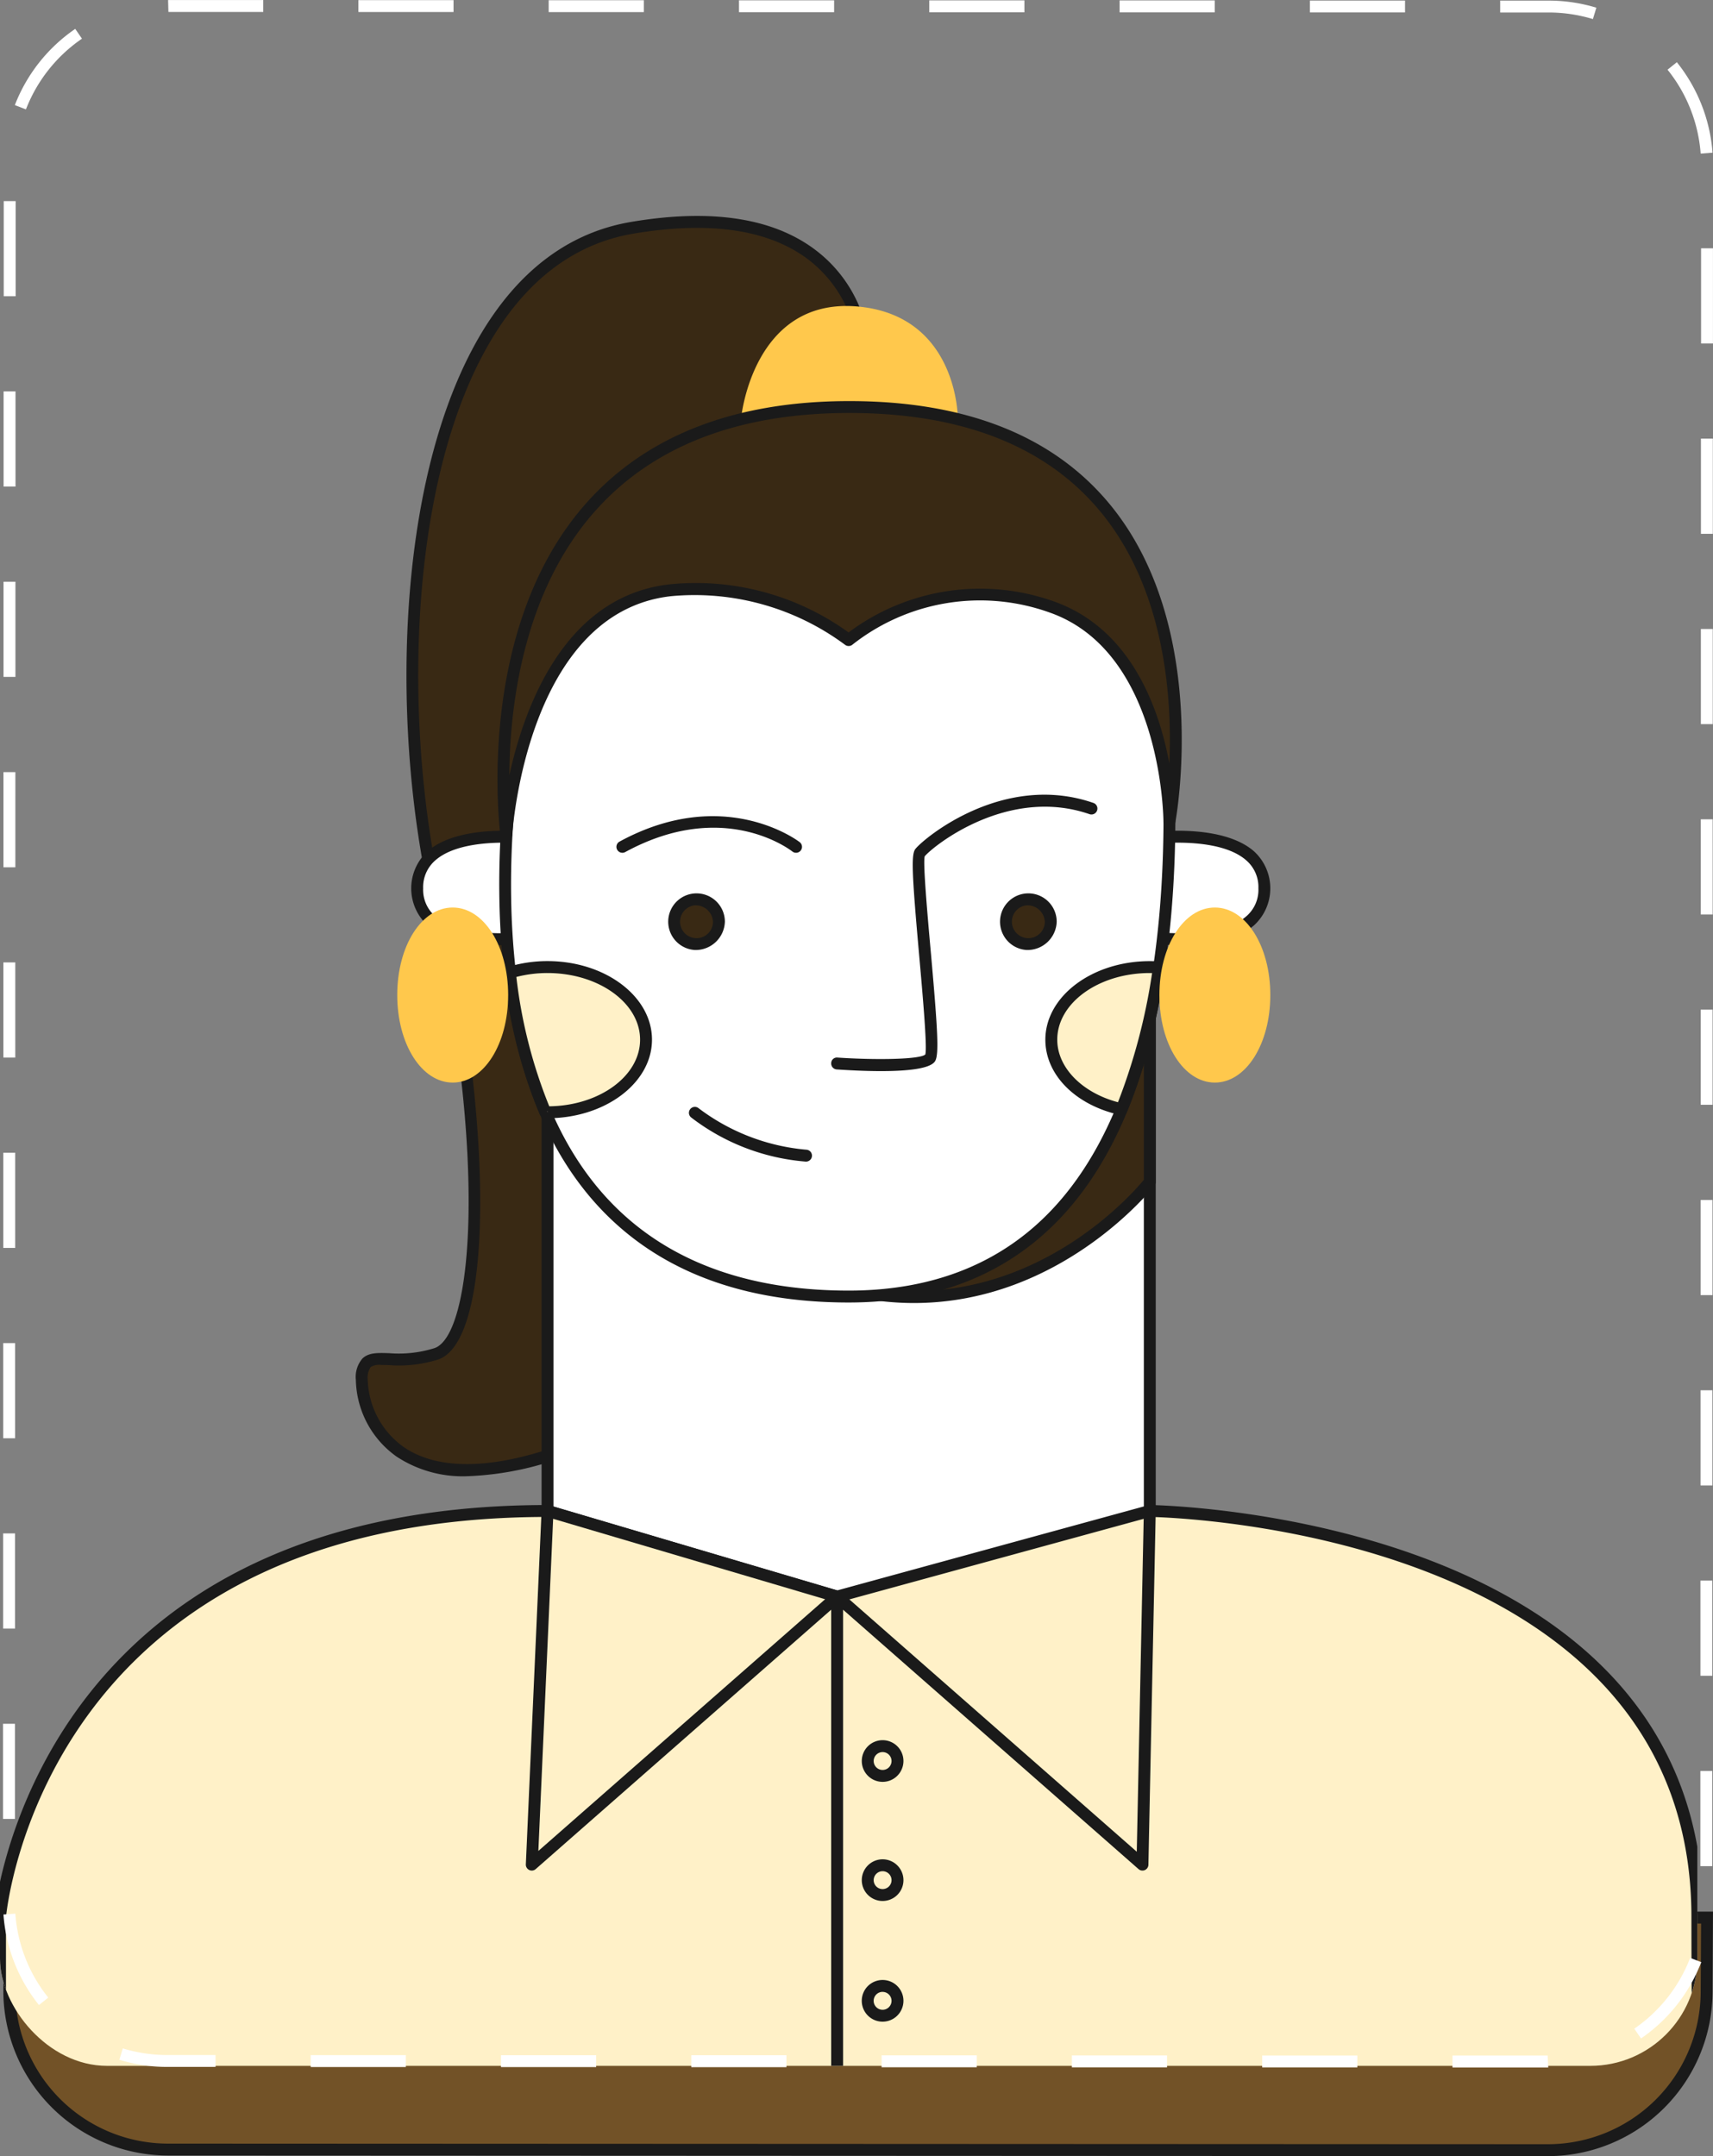 <svg xmlns="http://www.w3.org/2000/svg" xmlns:xlink="http://www.w3.org/1999/xlink" width="160.087" height="201.465" viewBox="0 0 160.087 201.465"><rect x="0" y="0" width="160.087" height="201.465" fill="#808080" stroke="none"/><defs><style>.a{fill:none;}.b{fill:#725227;}.c{fill:#1a1a1a;}.d{clip-path:url(#a);}.e{fill:#392914;}.f{fill:#fff;}.g{fill:#ffc84c;}.h{fill:#fff1c8;}</style><clipPath id="a"><rect class="a" width="158.622" height="192.016" rx="10"/></clipPath></defs><g transform="translate(0.313 178.554)"><path class="b" d="M557.754,302.675l-.037,6.914A14.822,14.822,0,0,1,542.89,324.4l-128.981-.055a14.82,14.82,0,0,1-14.814-14.827l.037-6.916Z" transform="translate(-398.539 -302.051)"/><path class="c" d="M543.075,325.143h-.006l-128.978-.056A15.4,15.4,0,0,1,398.72,309.7l.04-7.47,159.733.068-.04,7.473A15.4,15.4,0,0,1,543.075,325.143Zm-143.209-21.8-.034,6.361a14.283,14.283,0,0,0,14.26,14.27l128.978.056h.006a14.284,14.284,0,0,0,14.267-14.261l.036-6.358Z" transform="translate(-398.72 -302.232)"/></g><g transform="translate(0 1.014)"><g class="d"><g transform="translate(-0.555 19.171)"><g transform="translate(33.812)"><path class="e" d="M468.167,207.154s-.928-14.329-21.567-10.851-23.422,40.157-18.321,62.748,4.406,41.008,0,42.468-6.957-1-6.957,2.435,3.246,12.575,19.711,6.264S468.167,207.154,468.167,207.154Z" transform="translate(-420.766 -195.199)"/><path class="c" d="M431.316,313.134a11.246,11.246,0,0,1-6.523-1.808,9,9,0,0,1-3.846-7.19,2.641,2.641,0,0,1,.611-2c.587-.566,1.43-.535,2.508-.5a11.143,11.143,0,0,0,4.218-.47c3.526-1.168,5.093-17.643-.368-41.819-3.861-17.1-3.181-41.254,5.591-54.329,3.446-5.139,7.881-8.2,13.181-9.089,7.6-1.284,13.471-.341,17.437,2.8A12.8,12.8,0,0,1,468.9,207.3a.522.522,0,0,1,0,.1c-.437,3.965-10.9,97.163-27.488,103.523A28.921,28.921,0,0,1,431.316,313.134Zm-8.007-10.4a1.525,1.525,0,0,0-.981.2,1.793,1.793,0,0,0-.27,1.2,7.988,7.988,0,0,0,3.365,6.274c3.327,2.288,8.719,2.106,15.592-.531,15.81-6.059,26.467-99.807,26.773-102.552a11.926,11.926,0,0,0-4.369-7.732c-3.708-2.926-9.277-3.787-16.547-2.563-4.987.842-9.173,3.738-12.443,8.613-8.6,12.816-9.24,36.6-5.428,53.465,4.9,21.684,4.728,41.429-.368,43.119a12.213,12.213,0,0,1-4.612.525C423.766,302.743,423.524,302.736,423.31,302.736Z" transform="translate(-420.947 -195.381)"/></g><g transform="translate(38.991 57.437)"><path class="f" d="M435.523,234.661s-10.707-1.45-10.707,4.682,10.707,4.566,10.707,4.566Z" transform="translate(-424.26 -233.952)"/><path class="c" d="M432.865,244.829c-2.2,0-5.137-.328-6.9-1.847a4.688,4.688,0,0,1,0-6.928c3.025-2.646,9.535-1.8,9.807-1.764a.556.556,0,0,1,.482.551v9.249a.557.557,0,0,1-.474.551A22.172,22.172,0,0,1,432.865,244.829Zm.225-9.579c-2.048,0-4.835.283-6.39,1.642a3.3,3.3,0,0,0-1.149,2.632,3.256,3.256,0,0,0,1.143,2.615c2.213,1.916,6.941,1.61,8.453,1.458v-8.256C434.7,235.3,433.959,235.25,433.091,235.25Z" transform="translate(-424.441 -234.134)"/></g><g transform="translate(107.452 57.437)"><path class="f" d="M471.007,234.661s10.707-1.45,10.707,4.682-10.707,4.566-10.707,4.566Z" transform="translate(-470.451 -233.952)"/><path class="c" d="M474.026,244.829a22.172,22.172,0,0,1-2.92-.187.557.557,0,0,1-.474-.551v-9.249a.555.555,0,0,1,.482-.551c.273-.037,6.781-.882,9.809,1.764a4.69,4.69,0,0,1,0,6.926C479.166,244.5,476.23,244.829,474.026,244.829Zm-2.283-1.232c1.513.156,6.243.458,8.454-1.458a3.259,3.259,0,0,0,1.141-2.615,3.3,3.3,0,0,0-1.146-2.632c-2.216-1.936-6.929-1.688-8.45-1.55Z" transform="translate(-470.632 -234.134)"/></g><g transform="translate(45.639 74.375)"><path class="f" d="M434.831,254.75V292l-5.53,10.9,33.672,15.074,28.142-15.306V245.937l-30.906,4.839Z" transform="translate(-428.746 -245.381)"/><path class="c" d="M463.153,318.713a.558.558,0,0,1-.227-.049l-33.671-15.073a.554.554,0,0,1-.267-.759l5.468-10.781v-37.12a.555.555,0,0,1,.471-.548l56.283-8.814a.571.571,0,0,1,.448.127.558.558,0,0,1,.194.422v56.735a.554.554,0,0,1-.292.488l-28.141,15.3A.556.556,0,0,1,463.153,318.713Zm-32.911-15.9,32.887,14.724,27.611-15.016V246.769l-55.173,8.638v36.778a.54.54,0,0,1-.061.252Zm4.77-10.63h0Z" transform="translate(-428.927 -245.562)"/></g><g transform="translate(73.485 74.375)"><path class="e" d="M451.149,250.776l30.906-4.839v15.324s-9.578,12.423-25.153,10.571S451.149,250.776,451.149,250.776Z" transform="translate(-447.531 -245.381)"/><path class="c" d="M460.2,272.755a26.747,26.747,0,0,1-3.184-.191c-3.957-.47-6.693-2.078-8.134-4.778-3.424-6.421,1.73-16.649,1.951-17.082a.552.552,0,0,1,.411-.295l30.906-4.841a.571.571,0,0,1,.448.127.558.558,0,0,1,.194.422v15.324a.559.559,0,0,1-.116.339C482.586,261.9,474.046,272.755,460.2,272.755Zm-8.5-21.294c-.76,1.6-4.709,10.418-1.836,15.8,1.26,2.36,3.71,3.772,7.283,4.2,14.2,1.691,23.408-8.851,24.532-10.215V246.769Z" transform="translate(-447.714 -245.562)"/></g><g transform="translate(69.827 8.41)"><path class="g" d="M445.621,211.318s.993-10.544,10.086-9.856,9.041,9.856,9.041,9.856l-8.3,5.026Z" transform="translate(-445.065 -200.875)"/><path class="g" d="M456.632,217.08a.573.573,0,0,1-.236-.052L445.568,212a.553.553,0,0,1-.319-.556c.01-.111,1.144-11.054,10.68-10.359,9.5.717,9.555,10.317,9.555,10.414a.558.558,0,0,1-.267.473l-8.3,5.026A.558.558,0,0,1,456.632,217.08ZM446.4,211.164l10.193,4.729,7.768-4.7c-.08-1.567-.869-8.417-8.519-9C448.272,201.6,446.675,209.306,446.4,211.164Z" transform="translate(-445.246 -201.056)"/></g><g transform="translate(47.212 26.094)"><path class="f" d="M431.828,233.507s-11.728,54.168,30.645,54.168c28.337,0,31.035-32.037,29.714-53.258-.655-10.51-5.41-14.6-5.41-14.6l-3.943-4.411-22.489-2.044L438.31,217.5Z" transform="translate(-429.818 -212.806)"/><path class="c" d="M462.641,288.412c-10.763,0-19.028-3.48-24.565-10.344-12.669-15.7-6.684-44.211-6.622-44.5a.531.531,0,0,1,.028-.09l6.481-16.01a.559.559,0,0,1,.412-.338L460.414,213a.476.476,0,0,1,.153-.007l22.49,2.045a.542.542,0,0,1,.363.182l3.941,4.411c.151.122,4.888,4.313,5.549,14.936.928,14.888-.127,34.936-10.421,45.89C477.526,285.734,470.851,288.412,462.641,288.412Zm-30.11-54.559c-.267,1.286-5.693,28.519,6.412,43.52,5.315,6.587,13.289,9.927,23.7,9.927,7.889,0,14.294-2.56,19.037-7.608,10.022-10.664,11.038-30.39,10.123-45.059-.631-10.16-5.171-14.174-5.216-14.214l-3.848-4.3-22.2-2.017-21.662,4.064Z" transform="translate(-429.988 -212.987)"/></g><g transform="translate(47.646 69.622)"><path class="h" d="M443.382,249.514c0-3.747-4.12-6.784-9.2-6.784a12.068,12.068,0,0,0-3.523.517,46.787,46.787,0,0,0,3.314,13.041c.071,0,.139.007.209.007C439.262,256.3,443.382,253.259,443.382,249.514Z" transform="translate(-430.1 -242.174)"/><path class="c" d="M434.359,257.033l-.145,0a.7.7,0,0,1-.575-.339,47.271,47.271,0,0,1-3.354-13.2.554.554,0,0,1,.39-.6,12.554,12.554,0,0,1,3.685-.542c5.382,0,9.76,3.292,9.76,7.34S439.74,257.033,434.359,257.033Zm-.03-.642.03.086v-.1Zm-2.884-12.558a46.071,46.071,0,0,0,3.075,12.087c4.694-.061,8.487-2.831,8.487-6.225,0-3.434-3.879-6.228-8.648-6.228A11.577,11.577,0,0,0,431.445,243.833Z" transform="translate(-430.28 -242.355)"/></g><g transform="translate(62.678 63.296)"><path class="e" d="M445.307,240.549a2.261,2.261,0,1,1-2.254-2.087A2.176,2.176,0,0,1,445.307,240.549Z" transform="translate(-440.242 -237.906)"/><path class="c" d="M443.233,243.372a2.648,2.648,0,1,1,2.81-2.643A2.732,2.732,0,0,1,443.233,243.372Zm0-4.174a1.539,1.539,0,1,0,1.7,1.531A1.623,1.623,0,0,0,443.233,239.2Z" transform="translate(-440.423 -238.087)"/></g><g transform="translate(98.248 69.622)"><path class="h" d="M474,242.73c-5.084,0-9.2,3.037-9.2,6.784,0,3.07,2.769,5.66,6.566,6.5a56.541,56.541,0,0,0,3.5-13.247C474.576,242.743,474.292,242.73,474,242.73Z" transform="translate(-464.241 -242.174)"/><path class="c" d="M471.544,256.747a.574.574,0,0,1-.122-.012c-4.187-.923-7-3.753-7-7.04,0-4.048,4.378-7.34,9.76-7.34.3,0,.6.013.9.033a.557.557,0,0,1,.513.637,57.176,57.176,0,0,1-3.533,13.379A.553.553,0,0,1,471.544,256.747Zm2.638-13.28c-4.77,0-8.648,2.794-8.648,6.228,0,2.6,2.311,4.95,5.675,5.844a55.937,55.937,0,0,0,3.188-12.071Z" transform="translate(-464.422 -242.355)"/></g><g transform="translate(93.689 63.296)"><path class="e" d="M461.72,240.549a2.261,2.261,0,1,0,2.254-2.087A2.176,2.176,0,0,0,461.72,240.549Z" transform="translate(-461.166 -237.906)"/><path class="c" d="M464.155,243.372a2.648,2.648,0,1,1,2.81-2.643A2.732,2.732,0,0,1,464.155,243.372Zm0-4.174a1.539,1.539,0,1,0,1.7,1.531A1.621,1.621,0,0,0,464.155,239.2Z" transform="translate(-461.346 -238.087)"/></g><path class="c" d="M455.575,257.69c-1.451,0-2.957-.076-4.138-.156a.555.555,0,0,1-.517-.593.53.53,0,0,1,.591-.516c3.541.239,7.677.182,8.2-.286.2-.6-.251-5.666-.58-9.364-.685-7.689-.741-9.346-.339-9.849.828-1.032,8.238-7.187,16.616-4.3a.556.556,0,1,1-.362,1.051c-7.669-2.637-14.66,3.044-15.388,3.945-.176.571.259,5.475.58,9.056.639,7.178.774,9.508.379,10.1C460.15,257.49,457.933,257.69,455.575,257.69Z" transform="translate(-372.685 -177.792)"/><path class="c" d="M437.932,236.638a.557.557,0,0,1-.267-1.045c9.831-5.352,16.776,0,16.843.053a.555.555,0,1,1-.688.872c-.261-.2-6.462-4.936-15.622.053A.582.582,0,0,1,437.932,236.638Z" transform="translate(-379.214 -177.139)"/><path class="c" d="M452.89,256.655h-.044a20.2,20.2,0,0,1-10.7-4.132.555.555,0,1,1,.717-.848,19.473,19.473,0,0,0,10.076,3.871.556.556,0,0,1-.044,1.11Z" transform="translate(-377.011 -168.303)"/><g transform="translate(47.048 17.292)"><path class="e" d="M430.527,247.353s-5.53-39.882,31.994-39.93,29.973,38.767,29.973,38.767.062-16.231-11.036-20.1a19.739,19.739,0,0,0-18.937,3.105,23.929,23.929,0,0,0-16.633-4.657C431.748,226.088,430.527,247.353,430.527,247.353Z" transform="translate(-429.702 -206.867)"/><path class="c" d="M430.7,248.09a.556.556,0,0,1-.551-.479c-.025-.188-2.487-18.946,7.835-30.812,5.614-6.456,13.928-9.736,24.709-9.751h.07c10.869,0,19.056,3.243,24.335,9.64,9.527,11.544,6.151,29.607,6.115,29.79a.556.556,0,0,1-1.1-.108c0-.159-.073-15.881-10.663-19.575a19.264,19.264,0,0,0-18.386,3,.559.559,0,0,1-.725.012,23.6,23.6,0,0,0-16.216-4.532c-13.516,1.484-14.855,22.09-14.867,22.3a.555.555,0,0,1-.534.523Zm32.062-39.93h-.07c-10.44.013-18.472,3.164-23.867,9.364-6.607,7.592-7.8,18.155-7.842,24.491,1.439-6.556,5.238-16.776,15.017-17.849a24.376,24.376,0,0,1,16.687,4.5,20.519,20.519,0,0,1,19.126-2.92c7.237,2.523,9.886,9.947,10.852,15.167.27-6.109-.388-16.2-6.43-23.52C481.18,211.266,473.282,208.16,462.764,208.16Z" transform="translate(-429.877 -207.048)"/></g><g transform="translate(108.906 64.612)"><path class="g" d="M481.241,246.973c0,4.211-2.07,7.623-4.626,7.623s-4.627-3.412-4.627-7.623,2.072-7.623,4.627-7.623S481.241,242.763,481.241,246.973Z" transform="translate(-471.432 -238.794)"/><path class="g" d="M476.795,255.333c-2.905,0-5.182-3.593-5.182-8.18s2.277-8.178,5.182-8.178,5.183,3.593,5.183,8.178S479.7,255.333,476.795,255.333Zm0-15.247c-2.205,0-4.07,3.237-4.07,7.067s1.865,7.068,4.07,7.068,4.071-3.237,4.071-7.068S479,240.087,476.795,240.087Z" transform="translate(-471.613 -238.975)"/></g><g transform="translate(37.679 64.612)"><path class="g" d="M423.931,246.973c0,4.211,2.071,7.623,4.626,7.623s4.626-3.412,4.626-7.623-2.071-7.623-4.626-7.623S423.931,242.763,423.931,246.973Z" transform="translate(-423.375 -238.794)"/><path class="g" d="M428.738,255.333c-2.9,0-5.182-3.593-5.182-8.18s2.277-8.178,5.182-8.178,5.183,3.593,5.183,8.178S431.644,255.333,428.738,255.333Zm0-15.247c-2.207,0-4.07,3.237-4.07,7.067s1.863,7.068,4.07,7.068,4.071-3.237,4.071-7.068S430.944,240.087,428.738,240.087Z" transform="translate(-423.556 -238.975)"/></g><g transform="translate(0 120.44)"><path class="h" d="M449.677,277.018l27.065,8,29.219-8s51.17.381,51.17,37.932,2.041,37.552,2.041,37.552l-160.663-2.087V314.95S401.405,277.018,449.677,277.018Z" transform="translate(-397.953 -276.46)"/><path class="c" d="M559.353,353.239h-.007l-160.663-2.087a.556.556,0,0,1-.548-.556V315.132c.03-.427,3.5-38.488,51.724-38.488a.526.526,0,0,1,.159.022l26.913,7.956L506,276.663a.36.36,0,0,1,.151-.019c.516,0,51.721.821,51.721,38.488,0,32.526,1.543,36.634,1.817,37.107a.547.547,0,0,1,.224.449A.555.555,0,0,1,559.353,353.239Zm-160.107-3.191,159.3,2.069c-1.187-3.625-1.787-16.022-1.787-36.985,0-35.908-48.33-37.332-50.543-37.375l-29.143,7.978a.523.523,0,0,1-.305,0l-26.987-7.977c-47.135.04-50.505,37.046-50.534,37.42Zm0,.548h0Z" transform="translate(-398.134 -276.642)"/></g><g transform="translate(78.233 120.44)"><path class="h" d="M451.293,328.865V285.019l28.535,25.046.684-33.046" transform="translate(-450.737 -276.461)"/><path class="c" d="M451.474,329.6a.556.556,0,0,1-.556-.556V285.2a.556.556,0,0,1,.922-.418l27.636,24.258.661-31.853a.547.547,0,0,1,.568-.544.555.555,0,0,1,.544.566l-.685,33.047a.557.557,0,0,1-.922.408L452.03,286.427v42.619A.556.556,0,0,1,451.474,329.6Z" transform="translate(-450.918 -276.642)"/></g><path class="c" d="M454.793,310.481a1.948,1.948,0,1,1,1.948-1.948A1.948,1.948,0,0,1,454.793,310.481Zm0-2.784a.836.836,0,1,0,.836.836A.837.837,0,0,0,454.793,307.7Z" transform="translate(-371.755 -141.764)"/><path class="c" d="M454.793,302.872a1.947,1.947,0,1,1,1.948-1.946A1.946,1.946,0,0,1,454.793,302.872Zm0-2.782a.835.835,0,1,0,.836.836A.837.837,0,0,0,454.793,300.09Z" transform="translate(-371.755 -145.432)"/><path class="c" d="M454.793,295.362a1.947,1.947,0,1,1,1.948-1.948A1.948,1.948,0,0,1,454.793,295.362Zm0-2.782a.835.835,0,1,0,.836.834A.836.836,0,0,0,454.793,292.58Z" transform="translate(-371.755 -149.053)"/><g transform="translate(49.697 120.441)"><path class="h" d="M460.575,285.019l-27.065-8-1.471,33.046,28.535-25.046" transform="translate(-431.484 -276.461)"/><path class="c" d="M432.221,310.8a.533.533,0,0,1-.24-.056.554.554,0,0,1-.316-.525l1.47-33.047a.565.565,0,0,1,.233-.428.554.554,0,0,1,.482-.08l27.064,8a.555.555,0,0,1,.209.95l-28.536,25.047A.562.562,0,0,1,432.221,310.8Zm1.995-32.869-1.381,31.035,26.8-23.52Z" transform="translate(-431.665 -276.642)"/></g></g></g></g><path class="f" d="M543.106,374.946l-8.949,0V373.83l8.893,0Zm-17.841-.007-8.893,0v-1.112l8.893,0Zm-17.784-.007-8.893,0v-1.112l8.893,0Zm-17.784-.009-8.893,0v-1.112l8.893,0Zm-17.784-.007-8.893,0V373.8l8.893,0Zm-17.784-.007-8.893,0v-1.112l8.893,0Zm-17.784-.007-8.893,0v-1.112l8.893,0Zm-17.786-.009h-4.489a15.338,15.338,0,0,1-4.5-.67l.325-1.061a14.246,14.246,0,0,0,4.174.62h4.489Zm133.218-2.659-.63-.914a14.235,14.235,0,0,0,5.223-6.618l1.036.4A15.344,15.344,0,0,1,551.777,372.232Zm-149.719-3.124a15.279,15.279,0,0,1-3.319-8.459l1.11-.082a14.151,14.151,0,0,0,3.077,7.845Zm156.376-12.979h-1.112l0-8.891h1.112Zm-158.622-4.411H398.7l0-8.891h1.112ZM558.44,338.344h-1.112l0-8.891h1.112Zm-158.619-4.411H398.71l0-8.891h1.112ZM558.449,320.56h-1.112l0-8.891h1.112Zm-158.62-4.411h-1.112l0-8.891h1.112Zm158.628-13.373h-1.112l0-8.891h1.112Zm-158.62-4.411h-1.112l0-8.891h1.112Zm158.628-13.373h-1.112l0-8.891h1.112Zm-158.62-4.411h-1.112l0-8.893h1.112Zm158.628-13.373H557.36l0-8.891h1.112ZM399.851,262.8H398.74l0-8.891h1.112ZM558.48,249.423h-1.112l0-8.891h1.112Zm-158.622-4.412h-1.112l0-8.891h1.112Zm158.629-13.372h-1.112l0-8.893h1.112Zm-158.622-4.411h-1.112l0-8.893h1.112ZM558.5,213.855h-1.112l0-8.893H558.5Zm-158.622-4.412h-1.112l0-8.891h1.112ZM557.35,196.114a14.186,14.186,0,0,0-3.095-7.839l.869-.7a15.315,15.315,0,0,1,3.335,8.453Zm-156.51-4.131-1.036-.4a15.326,15.326,0,0,1,5.644-7.122l.628.916A14.222,14.222,0,0,0,400.84,191.983Zm146.439-8.439a14.264,14.264,0,0,0-4.149-.614l-4.516,0v-1.112l4.516,0a15.362,15.362,0,0,1,4.473.663Zm-17.557-.62-8.891,0v-1.112l8.891,0Zm-17.784-.007-8.891,0V181.8l8.891,0Zm-17.784-.007-8.893,0v-1.112l8.893,0Zm-17.786-.007-8.891,0v-1.112l8.891,0Zm-17.784-.009-8.893,0v-1.112l8.893,0Zm-17.784-.007-8.893,0v-1.112l8.893,0Zm-17.784-.007-8.862,0-.03-1.113.076,0h8.816Z" transform="translate(-398.416 -181.762)"/></svg>